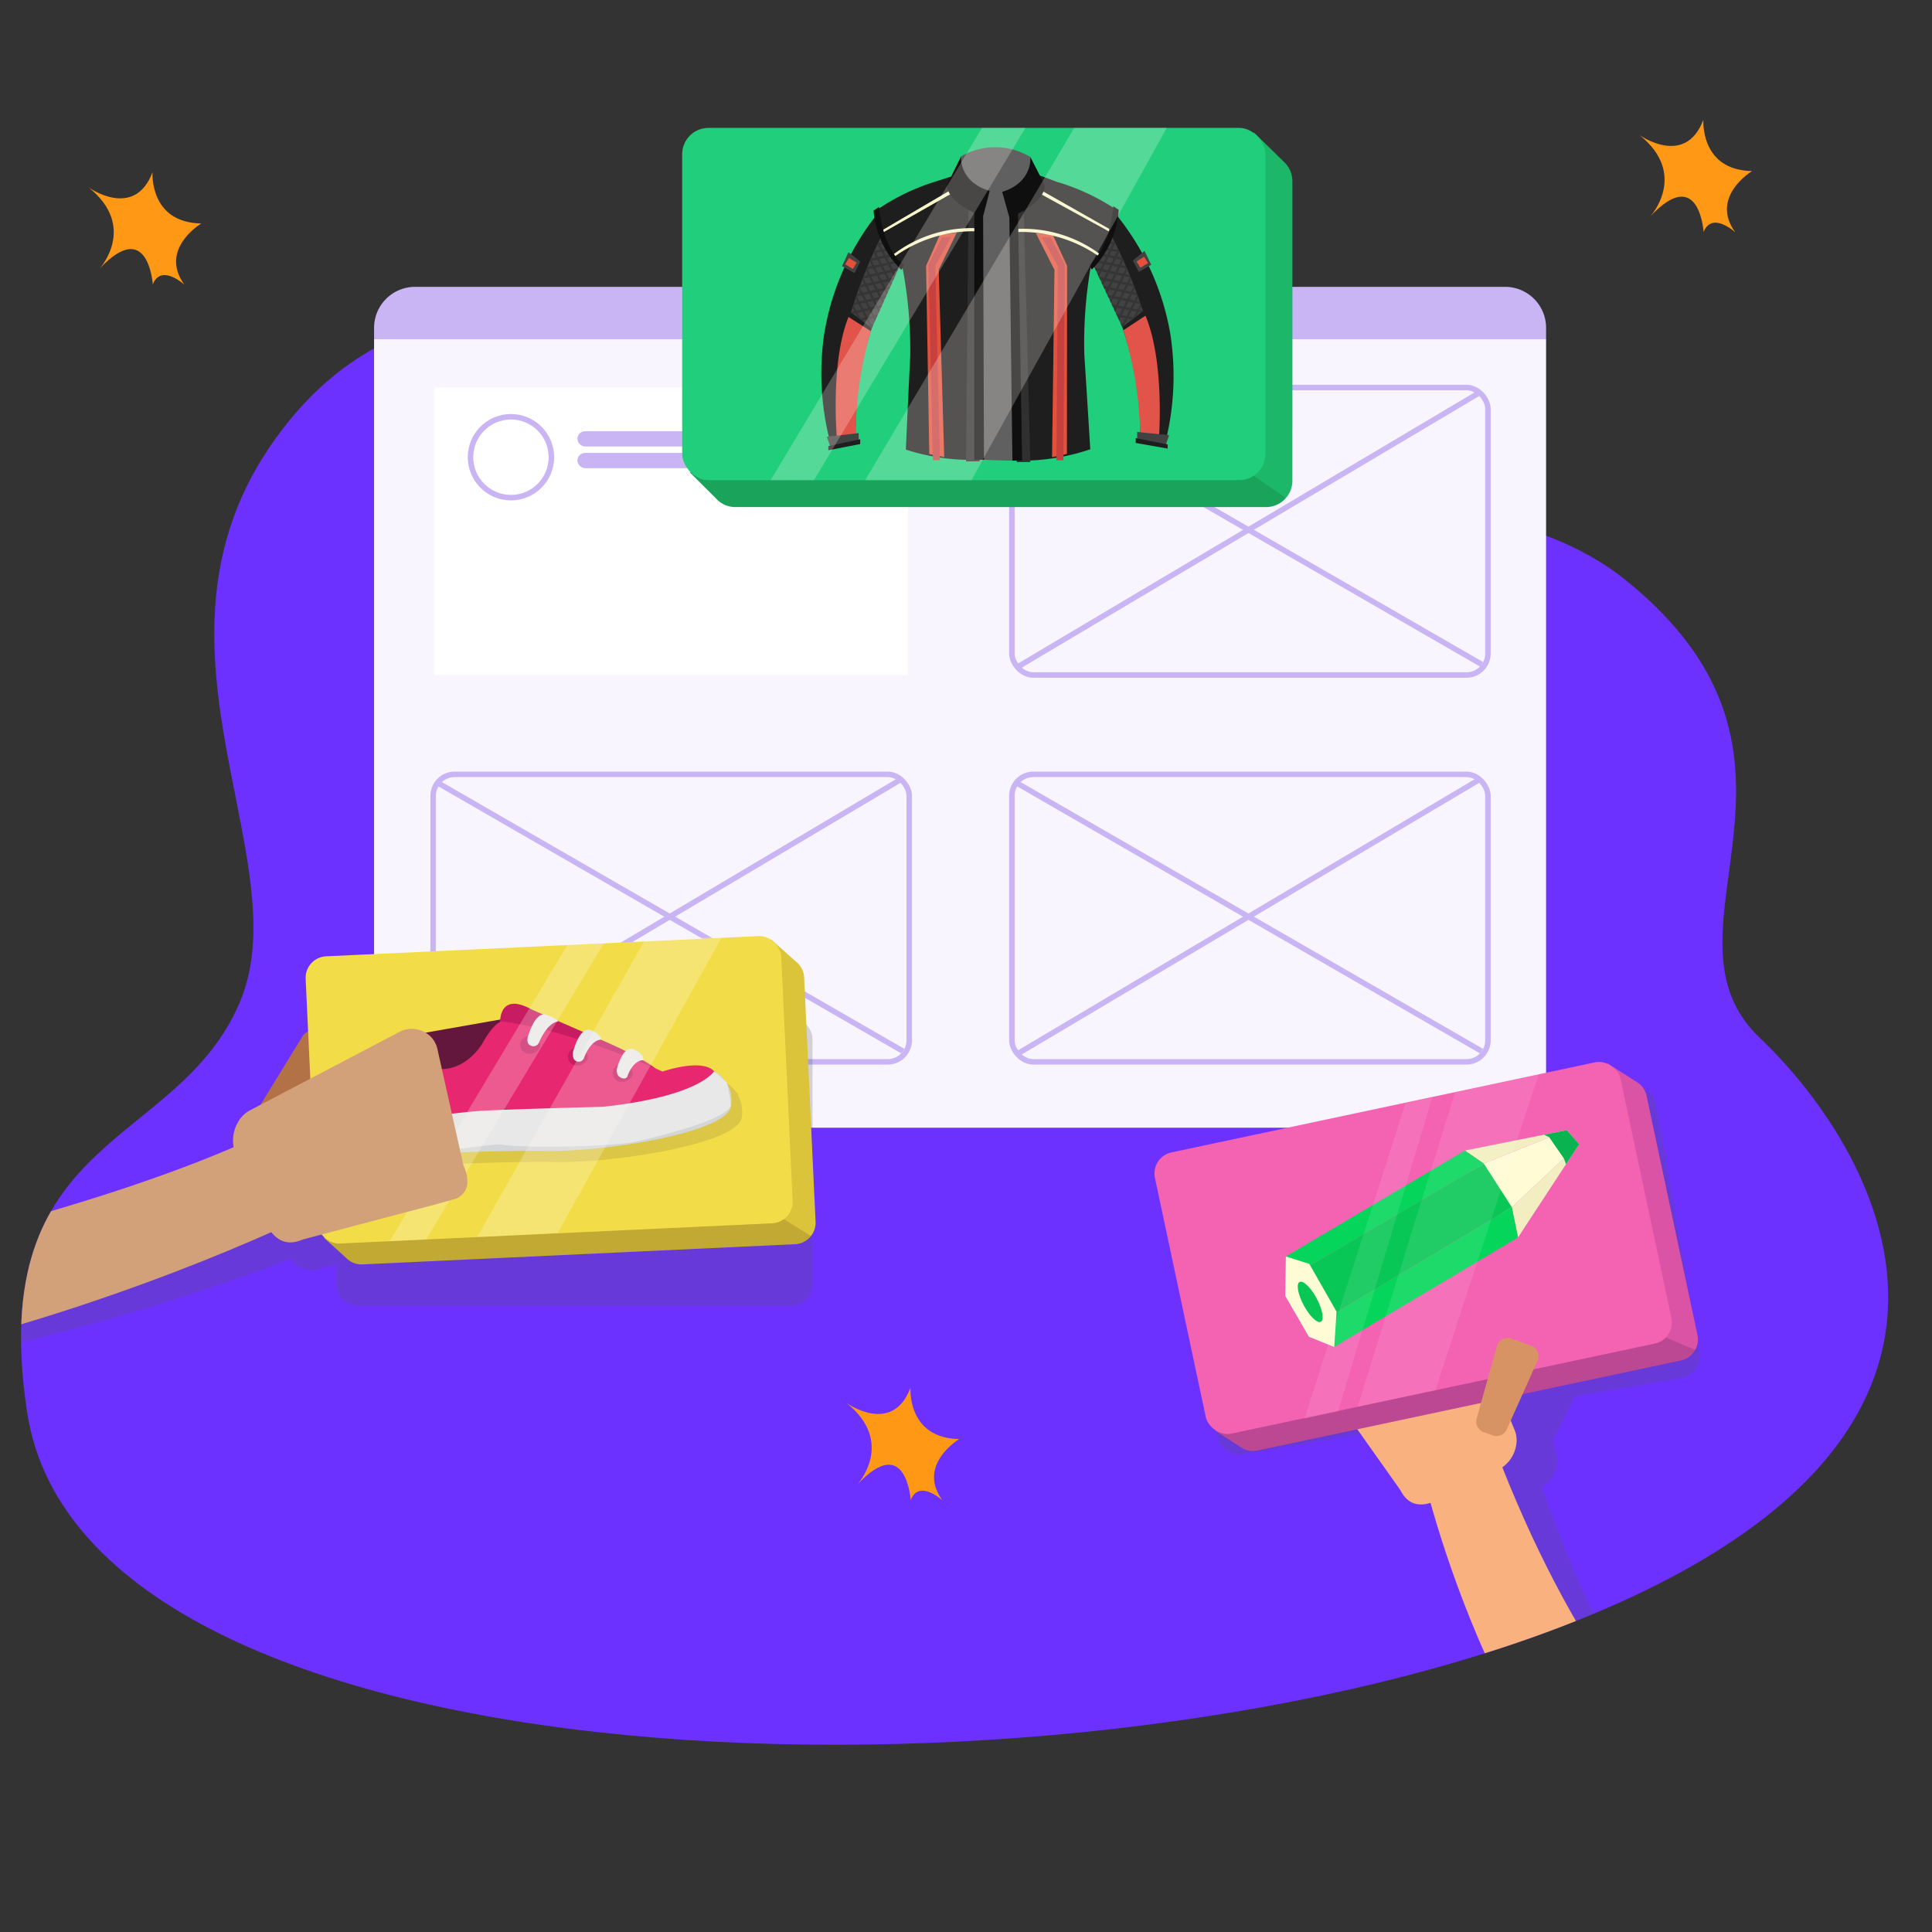 <svg xmlns="http://www.w3.org/2000/svg" xmlns:xlink="http://www.w3.org/1999/xlink" width="176" height="176" viewBox="0 0 176 176">
  <rect x="0" y="0" width="176" height="176" fill="#333333" stroke="none"/>
  <defs>
    <clipPath id="clip-path">
      <path id="Path_41074" data-name="Path 41074" d="M-115.128,21.429a45.513,45.513,0,0,0-2.812,7.024l1.9,1.438,2.568-5.746A4.54,4.54,0,0,1-115.128,21.429Z" fill="none"/>
    </clipPath>
    <clipPath id="clip-path-2">
      <path id="Path_41092" data-name="Path 41092" d="M-94.267,21.362a45.538,45.538,0,0,1,2.924,6.977l-1.873,1.469-2.66-5.7A4.542,4.542,0,0,0-94.267,21.362Z" fill="none"/>
    </clipPath>
    <clipPath id="clip-path-3">
      <path id="Path_41141" data-name="Path 41141" d="M-127.7,34.818s-25.28-15.9-41.212,3.262,1.032,39.714-4.7,53.214-23.267,11.795-19.375,37.37c5.279,34.695,93.425,37.111,139.375,19.67S-25.3,103.882-35.127,94.57c-10.287-9.746,7.872-25.413-12.145-41.649C-64.075,39.292-96.751,51.817-127.7,34.818Z" fill="none"/>
    </clipPath>
  </defs>
  <g id="Group_37294" data-name="Group 37294" transform="translate(2 3464)">
    <g id="Group_37017" data-name="Group 37017" transform="translate(193.461 -3464)">
      <path id="Path_41057" data-name="Path 41057" d="M-127.7,34.818s-25.28-15.9-41.212,3.262,1.032,39.714-4.7,53.214-23.267,11.795-19.375,37.37c5.279,34.695,93.425,37.111,139.375,19.67S-25.3,103.882-35.127,94.57c-10.287-9.746,7.872-25.413-12.145-41.649C-64.075,39.292-96.751,51.817-127.7,34.818Z" fill="#6d31ff"/>
      <g id="Group_37239" data-name="Group 37239">
        <path id="Path_41058" data-name="Path 41058" d="M-161.383,99.007a3.734,3.734,0,0,0,3.724,3.723h99.318a3.734,3.734,0,0,0,3.724-3.723v-68.1H-161.383Z" fill="#f8f5ff"/>
      </g>
      <rect id="Rectangle_4533" data-name="Rectangle 4533" width="43.124" height="26.192" transform="translate(-155.88 35.301)" fill="#fff"/>
      <circle id="Ellipse_797" data-name="Ellipse 797" cx="3.684" cy="3.684" r="3.684" transform="translate(-152.598 37.966)" fill="none" stroke="#c9b5f4" stroke-miterlimit="10" stroke-width="0.5"/>
      <rect id="Rectangle_4534" data-name="Rectangle 4534" width="26.526" height="1.391" rx="0.695" transform="translate(-142.861 39.282)" fill="#c9b5f4"/>
      <rect id="Rectangle_4535" data-name="Rectangle 4535" width="26.526" height="1.391" rx="0.695" transform="translate(-142.861 41.26)" fill="#c9b5f4"/>
      <g id="Group_37240" data-name="Group 37240">
        <rect id="Rectangle_4536" data-name="Rectangle 4536" width="43.368" height="26.192" rx="1.957" transform="translate(-103.282 35.301)" fill="none" stroke="#c9b5f4" stroke-miterlimit="10" stroke-width="0.5"/>
        <line id="Line_8" data-name="Line 8" y1="25.04" x2="42.17" transform="translate(-102.815 35.747)" fill="none" stroke="#c9b5f4" stroke-miterlimit="10" stroke-width="0.5"/>
        <line id="Line_9" data-name="Line 9" x2="42.482" y2="24.507" transform="translate(-102.971 36.014)" fill="none" stroke="#c9b5f4" stroke-miterlimit="10" stroke-width="0.5"/>
      </g>
      <g id="Group_37241" data-name="Group 37241">
        <rect id="Rectangle_4537" data-name="Rectangle 4537" width="43.368" height="26.192" rx="1.957" transform="translate(-156.002 70.54)" fill="none" stroke="#c9b5f4" stroke-miterlimit="10" stroke-width="0.5"/>
        <line id="Line_10" data-name="Line 10" y1="25.04" x2="42.17" transform="translate(-155.535 70.986)" fill="none" stroke="#c9b5f4" stroke-miterlimit="10" stroke-width="0.5"/>
        <line id="Line_11" data-name="Line 11" x2="42.482" y2="24.507" transform="translate(-155.691 71.253)" fill="none" stroke="#c9b5f4" stroke-miterlimit="10" stroke-width="0.5"/>
      </g>
      <g id="Group_37242" data-name="Group 37242">
        <rect id="Rectangle_4538" data-name="Rectangle 4538" width="43.368" height="26.192" rx="1.957" transform="translate(-103.282 70.54)" fill="none" stroke="#c9b5f4" stroke-miterlimit="10" stroke-width="0.5"/>
        <line id="Line_12" data-name="Line 12" y1="25.04" x2="42.17" transform="translate(-102.815 70.986)" fill="none" stroke="#c9b5f4" stroke-miterlimit="10" stroke-width="0.5"/>
        <line id="Line_13" data-name="Line 13" x2="42.482" y2="24.507" transform="translate(-102.971 71.253)" fill="none" stroke="#c9b5f4" stroke-miterlimit="10" stroke-width="0.5"/>
      </g>
      <path id="Path_41059" data-name="Path 41059" d="M-58.341,26.131h-99.318a3.735,3.735,0,0,0-3.724,3.724v1.052H-54.617V29.855A3.735,3.735,0,0,0-58.341,26.131Z" fill="#c9b5f4"/>
      <path id="Path_41060" data-name="Path 41060" d="M-78.374,15.16l-1.735-1.7a1.983,1.983,0,0,0-.489-.478h0a1.944,1.944,0,0,0-1.089-.334h-39.454a1.963,1.963,0,0,0-1.957,1.958V36.886a1.95,1.95,0,0,0,.574,1.381h0v0l1.9,1.9a1.956,1.956,0,0,0,1.479.679h39.454a1.955,1.955,0,0,0,1.475-.673,1.952,1.952,0,0,0,.483-1.284V16.609A1.956,1.956,0,0,0-78.374,15.16Z" fill="#545655" opacity="0.23"/>
      <g id="Group_37254" data-name="Group 37254">
        <path id="Path_41061" data-name="Path 41061" d="M-78.321,45.369a2.4,2.4,0,0,1-1.807.825h-48.341a2.392,2.392,0,0,1-1.812-.832l-2.333-2.324,13.193-10.158,37.371,8.854Z" fill="#1aa35b"/>
        <path id="Path_41062" data-name="Path 41062" d="M-78.321,45.369a2.389,2.389,0,0,0,.592-1.573V16.5a2.4,2.4,0,0,0-.79-1.775l-2.725-2.665L-90.853,36.7Z" fill="#1db76a"/>
        <rect id="Rectangle_4539" data-name="Rectangle 4539" width="53.138" height="32.092" rx="2.398" transform="translate(-133.318 11.651)" fill="#20ce7b"/>
        <g id="Group_37253" data-name="Group 37253">
          <path id="Path_41063" data-name="Path 41063" d="M-108.247,15.589l.335-1.336a6.181,6.181,0,0,1,6.315.05l1,2.532,1.642,21.186-1.827,3.879s-1.588.06-2.454.063-2.6-.079-2.6-.079l-2.3-.262Z" fill="#606060"/>
          <g id="Group_37247" data-name="Group 37247">
            <path id="Path_41064" data-name="Path 41064" d="M-114.736,26.165a19.093,19.093,0,0,1,3.924-5.451l-3.569-1.927a15.367,15.367,0,0,0-4.089,5.5" fill="#424242"/>
            <path id="Path_41065" data-name="Path 41065" d="M-108.35,16.413l.008-.489-1.976.64a19.7,19.7,0,0,0-5.261,2.557s.426,3.407,2.339,5.289a40.142,40.142,0,0,1,.7,7.986c-.174,3.493-.4,8.563-.4,8.563a19.256,19.256,0,0,0,6.224.932l.488-.583-.065-23Z" fill="#1e1e1e"/>
            <path id="Path_41066" data-name="Path 41066" d="M-107.226,18.374l-.235,23.66,1.238-.01-.071-23.718Z" fill="#303030"/>
            <path id="Path_41067" data-name="Path 41067" d="M-109.843,21.387l-1.254,2.837.291,17.133,1.36.276-.5-17.061,1.642-3.384Z" fill="#e3513b"/>
            <path id="Path_41068" data-name="Path 41068" d="M-114.214,23.286a11.725,11.725,0,0,1,7.821-2.493l0,.28a12.315,12.315,0,0,0-7.711,2.4Z" fill="#f7f5c9"/>
            <path id="Path_41069" data-name="Path 41069" d="M-115.186,21.03l6.617-3.889.142.288-6.7,3.813Z" fill="#f7f5c9"/>
            <path id="Path_41070" data-name="Path 41070" d="M-107.912,14.253s-.231,2.291,2.611,3.14l-.608,2.337s-3.322-1.146-3.262-2.916Z" fill="#0f0f0f"/>
            <path id="Path_41071" data-name="Path 41071" d="M-106.7,18.5l.8,1.232.076,22.154-.884.007Z" fill="#0f0f0f"/>
            <path id="Path_41072" data-name="Path 41072" d="M-115.576,19.535A23.612,23.612,0,0,0-120.4,30.562a24.962,24.962,0,0,0,.563,9.711l2.328-.256a30.085,30.085,0,0,1,4.034-15.872S-115.592,21.7-115.576,19.535Z" fill="#1e1e1e"/>
            <path id="Path_41073" data-name="Path 41073" d="M-115.128,21.429a45.513,45.513,0,0,0-2.812,7.024l1.9,1.438,2.568-5.746A4.54,4.54,0,0,1-115.128,21.429Z" fill="#424242"/>
            <g id="Group_37246" data-name="Group 37246">
              <g id="Group_37245" data-name="Group 37245" clip-path="url(#clip-path)">
                <g id="Group_37244" data-name="Group 37244">
                  <rect id="Rectangle_4540" data-name="Rectangle 4540" width="2.433" height="0.2" transform="translate(-116.212 22.291) rotate(-10.925)" fill="#353535"/>
                  <rect id="Rectangle_4541" data-name="Rectangle 4541" width="2.433" height="0.2" transform="translate(-116.207 22.932) rotate(-10.925)" fill="#353535"/>
                  <rect id="Rectangle_4542" data-name="Rectangle 4542" width="2.646" height="0.225" transform="matrix(0.98, -0.201, 0.201, 0.98, -116.408, 23.593)" fill="#353535"/>
                  <rect id="Rectangle_4543" data-name="Rectangle 4543" width="3.496" height="0.225" transform="translate(-116.78 24.39) rotate(-12.216)" fill="#353535"/>
                  <rect id="Rectangle_4544" data-name="Rectangle 4544" width="4.046" height="0.225" transform="matrix(0.976, -0.218, 0.218, 0.976, -117.207, 25.23)" fill="#353535"/>
                  <rect id="Rectangle_4545" data-name="Rectangle 4545" width="4.046" height="0.225" transform="matrix(0.976, -0.218, 0.218, 0.976, -117.401, 26.033)" fill="#353535"/>
                  <rect id="Rectangle_4546" data-name="Rectangle 4546" width="4.046" height="0.225" transform="matrix(0.976, -0.218, 0.218, 0.976, -117.695, 26.836)" fill="#353535"/>
                  <rect id="Rectangle_4547" data-name="Rectangle 4547" width="4.046" height="0.225" transform="matrix(0.976, -0.218, 0.218, 0.976, -117.988, 27.639)" fill="#353535"/>
                  <rect id="Rectangle_4548" data-name="Rectangle 4548" width="4.046" height="0.225" transform="matrix(0.976, -0.218, 0.218, 0.976, -118.082, 28.441)" fill="#353535"/>
                  <rect id="Rectangle_4549" data-name="Rectangle 4549" width="4.046" height="0.225" transform="matrix(0.976, -0.218, 0.218, 0.976, -118.076, 29.241)" fill="#353535"/>
                  <rect id="Rectangle_4550" data-name="Rectangle 4550" width="4.046" height="0.225" transform="matrix(0.976, -0.218, 0.218, 0.976, -118.069, 30.042)" fill="#353535"/>
                  <g id="Group_37243" data-name="Group 37243">
                    <rect id="Rectangle_4551" data-name="Rectangle 4551" width="0.2" height="4.846" transform="translate(-115.702 21.891) rotate(-27.225)" fill="#353535"/>
                    <rect id="Rectangle_4552" data-name="Rectangle 4552" width="0.2" height="4.846" transform="translate(-116.143 22.517) rotate(-27.216)" fill="#353535"/>
                    <rect id="Rectangle_4553" data-name="Rectangle 4553" width="0.2" height="4.846" transform="translate(-116.586 23.141) rotate(-27.215)" fill="#353535"/>
                    <rect id="Rectangle_4554" data-name="Rectangle 4554" width="0.2" height="4.846" transform="matrix(0.889, -0.457, 0.457, 0.889, -116.885, 24.102)" fill="#353535"/>
                    <rect id="Rectangle_4555" data-name="Rectangle 4555" width="0.2" height="4.846" transform="matrix(0.889, -0.457, 0.457, 0.889, -117.326, 24.729)" fill="#353535"/>
                    <rect id="Rectangle_4556" data-name="Rectangle 4556" width="0.2" height="4.846" transform="translate(-117.769 25.352) rotate(-27.215)" fill="#353535"/>
                    <rect id="Rectangle_4557" data-name="Rectangle 4557" width="0.2" height="4.846" transform="translate(-117.961 26.355) rotate(-27.215)" fill="#353535"/>
                    <rect id="Rectangle_4558" data-name="Rectangle 4558" width="0.2" height="4.846" transform="translate(-118.662 26.361) rotate(-27.215)" fill="#353535"/>
                  </g>
                </g>
              </g>
            </g>
            <path id="Path_41075" data-name="Path 41075" d="M-118.164,28.876l2.033,1.291a34.108,34.108,0,0,0-1.378,9.85l-1.691.186S-119.883,33.151-118.164,28.876Z" fill="#e25349"/>
            <path id="Path_41076" data-name="Path 41076" d="M-115.393,18.857s.286,3.8,2.295,5.274l-.241.468a8.5,8.5,0,0,1-2.542-5.41Z" fill="#0f0f0f"/>
            <path id="Path_41077" data-name="Path 41077" d="M-120.14,39.79l2.9-.336.006.8-2.57.5Z" fill="#424242"/>
            <path id="Path_41078" data-name="Path 41078" d="M-120,40.636l2.9-.622,0,.438-2.9.564Z" fill="#1e1e1e"/>
            <path id="Path_41079" data-name="Path 41079" d="M-118.167,22.973l1.074.857-.525,1.047-1.138-.634Z" fill="#424242"/>
            <path id="Path_41080" data-name="Path 41080" d="M-118.123,23.505l.7.416-.342.58-.7-.419Z" fill="#e3513b"/>
            <path id="Path_41081" data-name="Path 41081" d="M-109.635,21.6l-1.251,2.495.407,17.83h.641l-.419-17.7,1.421-2.627Z" fill="#c64040"/>
          </g>
          <g id="Group_37252" data-name="Group 37252">
            <path id="Path_41082" data-name="Path 41082" d="M-94.583,26.1a19.084,19.084,0,0,0-4.011-5.387l3.538-1.984a15.38,15.38,0,0,1,4.177,5.429" fill="#424242"/>
            <path id="Path_41083" data-name="Path 41083" d="M-101.125,16.455l.392-.464,1.579.583a19.683,19.683,0,0,1,5.3,2.473s-.372,3.413-2.254,5.325a40.228,40.228,0,0,0-.571,8c.231,3.49.538,8.555.538,8.555a19.263,19.263,0,0,1-6.209,1.032l-.5-.576-.3-23Z" fill="#1e1e1e"/>
            <path id="Path_41084" data-name="Path 41084" d="M-102.217,18.434l.614,23.654-1.238.01-.31-23.716Z" fill="#303030"/>
            <path id="Path_41085" data-name="Path 41085" d="M-99.552,21.4l1.3,2.817-.016,17.135-1.355.3.222-17.067-1.7-3.357Z" fill="#e3513b"/>
            <path id="Path_41086" data-name="Path 41086" d="M-95.15,23.233a11.728,11.728,0,0,0-7.861-2.367l0,.279a12.318,12.318,0,0,1,7.748,2.277Z" fill="#f7f5c9"/>
            <path id="Path_41087" data-name="Path 41087" d="M-94.215,20.962l-6.678-3.782-.137.291,6.759,3.705Z" fill="#f7f5c9"/>
            <path id="Path_41088" data-name="Path 41088" d="M-101.6,14.3s.268,2.287-2.561,3.181l.646,2.327s3.3-1.2,3.215-2.968Z" fill="#0f0f0f"/>
            <path id="Path_41089" data-name="Path 41089" d="M-102.737,18.567l-.775,1.244.279,22.152.884-.007Z" fill="#0f0f0f"/>
            <path id="Path_41090" data-name="Path 41090" d="M-93.849,19.461a23.612,23.612,0,0,1,5,10.948,24.968,24.968,0,0,1-.407,9.719l-2.332-.219A30.086,30.086,0,0,0-95.876,24.1S-93.8,21.624-93.849,19.461Z" fill="#1e1e1e"/>
            <path id="Path_41091" data-name="Path 41091" d="M-94.267,21.362a45.538,45.538,0,0,1,2.924,6.977l-1.873,1.469-2.66-5.7A4.542,4.542,0,0,0-94.267,21.362Z" fill="#424242"/>
            <g id="Group_37251" data-name="Group 37251">
              <g id="Group_37250" data-name="Group 37250" clip-path="url(#clip-path-2)">
                <g id="Group_37249" data-name="Group 37249">
                  <rect id="Rectangle_4559" data-name="Rectangle 4559" width="0.2" height="2.433" transform="translate(-95.6 21.981) rotate(-79.995)" fill="#353535"/>
                  <rect id="Rectangle_4560" data-name="Rectangle 4560" width="0.2" height="2.433" transform="translate(-95.595 22.622) rotate(-79.995)" fill="#353535"/>
                  <rect id="Rectangle_4561" data-name="Rectangle 4561" width="0.225" height="2.646" transform="translate(-95.594 23.234) rotate(-79.315)" fill="#353535"/>
                  <rect id="Rectangle_4562" data-name="Rectangle 4562" width="0.225" height="3.496" transform="translate(-96.04 23.831) rotate(-78.703)" fill="#353535"/>
                  <rect id="Rectangle_4563" data-name="Rectangle 4563" width="0.225" height="4.046" transform="translate(-96.135 24.532) rotate(-78.348)" fill="#353535"/>
                  <rect id="Rectangle_4564" data-name="Rectangle 4564" width="0.225" height="4.046" transform="translate(-95.928 25.331) rotate(-78.348)" fill="#353535"/>
                  <rect id="Rectangle_4565" data-name="Rectangle 4565" width="0.225" height="4.046" transform="translate(-95.622 26.129) rotate(-78.348)" fill="#353535"/>
                  <rect id="Rectangle_4566" data-name="Rectangle 4566" width="0.225" height="4.046" transform="translate(-95.315 26.928) rotate(-78.348)" fill="#353535"/>
                  <rect id="Rectangle_4567" data-name="Rectangle 4567" width="0.225" height="4.046" transform="translate(-95.208 27.728) rotate(-78.348)" fill="#353535"/>
                  <rect id="Rectangle_4568" data-name="Rectangle 4568" width="0.225" height="4.046" transform="translate(-95.202 28.528) rotate(-78.348)" fill="#353535"/>
                  <rect id="Rectangle_4569" data-name="Rectangle 4569" width="0.225" height="4.046" transform="translate(-95.195 29.329) rotate(-78.348)" fill="#353535"/>
                  <g id="Group_37248" data-name="Group 37248">
                    <rect id="Rectangle_4570" data-name="Rectangle 4570" width="4.846" height="0.2" transform="translate(-96.012 26.069) rotate(-63.694)" fill="#353535"/>
                    <rect id="Rectangle_4571" data-name="Rectangle 4571" width="4.846" height="0.2" transform="translate(-95.561 26.689) rotate(-63.703)" fill="#353535"/>
                    <rect id="Rectangle_4572" data-name="Rectangle 4572" width="4.846" height="0.2" transform="translate(-95.108 27.305) rotate(-63.704)" fill="#353535"/>
                    <rect id="Rectangle_4573" data-name="Rectangle 4573" width="4.846" height="0.2" transform="matrix(0.443, -0.897, 0.897, 0.443, -94.793, 28.262)" fill="#353535"/>
                    <rect id="Rectangle_4574" data-name="Rectangle 4574" width="4.846" height="0.2" transform="translate(-94.342 28.882) rotate(-63.703)" fill="#353535"/>
                    <rect id="Rectangle_4575" data-name="Rectangle 4575" width="4.846" height="0.2" transform="translate(-93.889 29.498) rotate(-63.704)" fill="#353535"/>
                    <rect id="Rectangle_4576" data-name="Rectangle 4576" width="4.846" height="0.2" transform="translate(-93.681 30.497) rotate(-63.704)" fill="#353535"/>
                    <rect id="Rectangle_4577" data-name="Rectangle 4577" width="4.846" height="0.2" transform="translate(-92.98 30.491) rotate(-63.704)" fill="#353535"/>
                  </g>
                </g>
              </g>
            </g>
            <path id="Path_41093" data-name="Path 41093" d="M-91.112,28.759l-2.012,1.324a34.089,34.089,0,0,1,1.536,9.826l1.694.159S-89.325,33.006-91.112,28.759Z" fill="#e25349"/>
            <path id="Path_41094" data-name="Path 41094" d="M-94.043,18.786s-.225,3.807-2.21,5.31l.248.464a8.5,8.5,0,0,0,2.455-5.45Z" fill="#0f0f0f"/>
            <path id="Path_41095" data-name="Path 41095" d="M-88.961,39.64l-2.909-.289.006.8,2.578.462Z" fill="#424242"/>
            <path id="Path_41096" data-name="Path 41096" d="M-89.091,40.488-92,39.912l0,.438,2.908.517Z" fill="#1e1e1e"/>
            <path id="Path_41097" data-name="Path 41097" d="M-91.2,22.857l-1.06.874.542,1.039,1.128-.653Z" fill="#424242"/>
            <path id="Path_41098" data-name="Path 41098" d="M-91.239,23.39l-.689.427.351.574.7-.43Z" fill="#e3513b"/>
            <path id="Path_41099" data-name="Path 41099" d="M-99.757,21.617l1.291,2.474-.12,17.835-.641.009.135-17.708-1.463-2.6Z" fill="#c64040"/>
          </g>
        </g>
      </g>
      <path id="Path_41100" data-name="Path 41100" d="M-117.34,135.214s3.479-3.812-1-7.4c0,0,4.164,2.989,5.821-1.389,0,0-.326,4.591,4.44,4.672,0,0-3.9,2.334-1.532,5.581,0,0-2.121-1.956-2.885-.03C-112.5,136.651-112.895,130.487-117.34,135.214Z" fill="#ff9815"/>
      <path id="Path_41101" data-name="Path 41101" d="M-45.11,19.7s3.479-3.812-1-7.4c0,0,4.164,2.989,5.822-1.388,0,0-.327,4.59,4.44,4.671,0,0-3.9,2.334-1.532,5.581,0,0-2.122-1.956-2.886-.03C-40.265,21.135-40.665,14.971-45.11,19.7Z" fill="#ff9815"/>
      <path id="Path_41102" data-name="Path 41102" d="M-186.387,24.474s3.479-3.812-1-7.4c0,0,4.164,2.989,5.821-1.388,0,0-.326,4.59,4.44,4.672,0,0-3.9,2.333-1.532,5.58,0,0-2.121-1.956-2.885-.03C-181.542,25.911-181.942,19.747-186.387,24.474Z" fill="#ff9815"/>
      <path id="Path_41103" data-name="Path 41103" d="M-97.6,11.651l-19.046,32.092h9.681l17.789-32.092Z" fill="#fffdf3" opacity="0.24"/>
      <path id="Path_41104" data-name="Path 41104" d="M-106.01,11.651l-19.251,32.092h3.948l19.264-32.092Z" fill="#fffdf3" opacity="0.24"/>
      <g id="Group_37265" data-name="Group 37265">
        <g id="Group_37264" data-name="Group 37264" clip-path="url(#clip-path-3)">
          <path id="Path_41105" data-name="Path 41105" d="M-123.394,92.76h-39.454a1.963,1.963,0,0,0-1.957,1.957v2.038l-1.1-.464a1.107,1.107,0,0,0-1.446.587l-2.088,6.2-.92.426a2.677,2.677,0,0,0-1.132,1.023,2.961,2.961,0,0,0-.481,2.241c-6.441,2.4-18.482,6.02-38.738,9.273-37.939,6.093-58.843-8.633-58.843-8.633l-3.718,9.277c37.726,20.969,89.253,3.813,104.322-2.009a2.192,2.192,0,0,0,2.824.812l1.319-.278v1.785a1.963,1.963,0,0,0,1.957,1.958h39.454a1.963,1.963,0,0,0,1.957-1.958V94.717A1.963,1.963,0,0,0-123.394,92.76Z" fill="#545655" opacity="0.23"/>
          <path id="Path_41106" data-name="Path 41106" d="M28.037,181.648s-59.41,22.075-83.032-46.183a2.715,2.715,0,0,0,1.339-1.882,2.481,2.481,0,0,0-.064-1.41l-.319-.881,2.044-4.072,9.706-1.69a2.017,2.017,0,0,0,1.635-2.326l-3.927-22.545a2.018,2.018,0,0,0-2.326-1.636l-39.928,6.956A2.015,2.015,0,0,0-88.47,108.3l3.927,22.545a2.016,2.016,0,0,0,2.326,1.636l13.338-2.324,4.53,7.029a2.068,2.068,0,0,0,2.688,1.245c4.886,20.8,24.251,72.883,94.326,59.423Z" fill="#545655" opacity="0.23"/>
          <g id="Group_37258" data-name="Group 37258">
            <path id="Path_41107" data-name="Path 41107" d="M26.338,176.175s-64.374,27.149-88.681-53.3l-4.679,5.849s12.472,83.912,98.685,63.446Z" fill="#f9b180"/>
            <g id="Group_37255" data-name="Group 37255">
              <path id="Path_41108" data-name="Path 41108" d="M-74.456,126.474c-.07-.11-1.122-1.6-1.171-1.725-.471-1.156.327-1.95,1.4-2.485l7.9-6.047a2.209,2.209,0,0,1,1.066-.47,2.281,2.281,0,0,1,2.31,1.246l5.475,13.293a2.483,2.483,0,0,1,.126,1.406,3.062,3.062,0,0,1-2.085,2.393l-4.387,2.2c-2.375,1.446-3.493.6-4.055-.524Z" fill="#f9b180"/>
            </g>
            <g id="Group_37257" data-name="Group 37257">
              <path id="Path_41109" data-name="Path 41109" d="M-41.029,122.968a1.955,1.955,0,0,1-1.3.965l-38.591,8.208a1.958,1.958,0,0,1-1.588-.357l-2.257-1.459,8.808-10.349,31.336.723Z" fill="#bc4893"/>
              <path id="Path_41110" data-name="Path 41110" d="M-41.029,122.968a1.948,1.948,0,0,0,.2-1.356l-4.634-21.79a1.952,1.952,0,0,0-.932-1.283l-2.628-1.665-3.486,21.3Z" fill="#db53a4"/>
              <rect id="Rectangle_4578" data-name="Rectangle 4578" width="43.368" height="26.192" rx="1.957" transform="translate(-90.657 105.389) rotate(-12.006)" fill="#f462b2"/>
              <g id="Group_37256" data-name="Group 37256">
                <path id="Path_41111" data-name="Path 41111" d="M-57.176,112.732l5.568-8.5-6.131,5.741Z" fill="#f2eec1"/>
                <path id="Path_41112" data-name="Path 41112" d="M-62.015,104.81l9.282-1.857L-60.29,106Z" fill="#f2eec1"/>
                <path id="Path_41113" data-name="Path 41113" d="M-61.351,106.624l2.712,3.888.9-.539,6.131-5.741-1.125-1.278L-60.29,106Z" fill="#fffbd5"/>
                <path id="Path_41114" data-name="Path 41114" d="M-75.392,120.544l17.653-10.572L-60.29,106-77.1,115.868Z" fill="#09c757"/>
                <path id="Path_41115" data-name="Path 41115" d="M-73.916,122.706l16.741-9.973-.563-2.76-17.653,10.572Z" fill="#05d65b"/>
                <path id="Path_41116" data-name="Path 41116" d="M-78.325,114.459l16.31-9.65L-60.29,106-77.1,115.868Z" fill="#05d65b"/>
                <path id="Path_41117" data-name="Path 41117" d="M-73.916,122.706l.212-3.217-2.483-4.353-2.137-.676-.051,3.6,2.156,3.718Z" fill="#fffbd5"/>
                <path id="Path_41118" data-name="Path 41118" d="M-52.8,106.059l-.193-.526-1.339-1.933-.462-.233,2.066-.413,1.125,1.278Z" fill="#09b34f"/>
                <ellipse id="Ellipse_798" data-name="Ellipse 798" cx="0.667" cy="2.054" rx="0.667" ry="2.054" transform="translate(-77.662 117.1) rotate(-28.14)" fill="#09c757"/>
              </g>
            </g>
            <path id="Path_41119" data-name="Path 41119" d="M-60.306,130.458l.831.3a1.023,1.023,0,0,0,1.307-.612l2.8-6.246a1.023,1.023,0,0,0-.612-1.307l-1.79-.648a1.024,1.024,0,0,0-1.307.612l-1.845,6.593A1.024,1.024,0,0,0-60.306,130.458Z" fill="#d89364"/>
            <path id="Path_41120" data-name="Path 41120" d="M-55.3,97.87l-9.4,28.777-7.084,1.507L-62.9,99.485Z" fill="#fffdf3" opacity="0.1"/>
            <path id="Path_41121" data-name="Path 41121" d="M-64.982,99.977l-8.58,28.605-3.069.653,9.209-28.739Z" fill="#fffdf3" opacity="0.1"/>
          </g>
          <g id="Group_37263" data-name="Group 37263">
            <path id="Path_41122" data-name="Path 41122" d="M-170.712,102.757l-.775-.559a1.106,1.106,0,0,1-.249-1.54l3.872-6.311a1.107,1.107,0,0,1,1.541-.249l1.669,1.2a1.108,1.108,0,0,1,.249,1.541l-4.767,5.665A1.106,1.106,0,0,1-170.712,102.757Z" fill="#b27246"/>
            <g id="Group_37259" data-name="Group 37259">
              <path id="Path_41123" data-name="Path 41123" d="M-121.587,112.6a1.949,1.949,0,0,1-1.441.742l-39.411,1.843a1.96,1.96,0,0,1-1.509-.609l-1.99-1.806,10.369-8.784,30.8,5.793Z" fill="#c1a933"/>
              <path id="Path_41124" data-name="Path 41124" d="M-121.587,112.6a1.945,1.945,0,0,0,.423-1.3l-1.041-22.253a1.949,1.949,0,0,0-.711-1.417l-2.323-2.069-6.894,20.457Z" fill="#dbc43a"/>
              <rect id="Rectangle_4579" data-name="Rectangle 4579" width="43.368" height="26.192" rx="1.957" transform="translate(-167.708 87.209) rotate(-2.677)" fill="#f2dd49"/>
            </g>
            <path id="Path_41125" data-name="Path 41125" d="M-128.173,99.875a.9.9,0,0,0-.08-.246,1.944,1.944,0,0,0-.159-.158,2.786,2.786,0,0,0-.982-.865c-.278-.338-1.3-1.055-4.722.007,0,0-.245-.112-.654-.29a10.9,10.9,0,0,0-1.141-.742c.013,0,.024-.008.036-.009s.161-.521-.843-.969a.652.652,0,0,0-.744.152c-.849-.421-1.525-.718-1.525-.718l-.748-.326.014,0s.128-.409-.885-.848a.662.662,0,0,0-.735.15L-143.661,94a2.469,2.469,0,0,0-.984-.538.648.648,0,0,0-.34-.04l-.976-.426c-2.286-1.274-2.829-.083-2.935.884l-8.335,1.465a8.7,8.7,0,0,0-1.6,6.823c-.617,1.3-.518,3.89,1.642,3.932s7.158-.32,12.54-.245,16.486-1.681,16.769-4.084A3.3,3.3,0,0,0-128.173,99.875Z" fill="#c1ae40" opacity="0.47"/>
            <g id="Group_37260" data-name="Group 37260">
              <path id="Path_41126" data-name="Path 41126" d="M-149.229,92.76l-9,1.582s-1.63,4.8,3.317,4.8S-149.229,92.76-149.229,92.76Z" fill="#63173d"/>
              <path id="Path_41127" data-name="Path 41127" d="M-132.169,97.407l1.752.188a2.93,2.93,0,0,1,1.532,3.173c-.283,2.4-11.386,4.159-16.769,4.084s-10.38.288-12.54.245-2.259-2.63-1.642-3.932S-132.169,97.407-132.169,97.407Z" fill="#d3d5d6"/>
              <path id="Path_41128" data-name="Path 41128" d="M-149.89,93.827s-.549-3.772,2.929-1.834l6.974,3.044s3.636,1.594,4.634,2.649l-4.858.238-7.214-2.282Z" fill="#c81c62"/>
              <path id="Path_41129" data-name="Path 41129" d="M-130.3,97.757s-.518-1.479-4.818-.144c0,0-8.324-3.815-14.6-4.551,0,0-.617-.129-1.833,2.049,0,0-2.059,3.51-5.57,1.821a3.1,3.1,0,0,1-1.115-2.59,8.7,8.7,0,0,0-1.6,6.823l5.242,1.921,10.259-.436,13.042-2.579Z" fill="#e72770"/>
              <path id="Path_41130" data-name="Path 41130" d="M-159.836,101.165a5.863,5.863,0,0,0,.467,3.3c.772,1.3,8.951-.455,9.787-.19s9.7.306,12.4-.35,7.563-1.881,8.3-3.16a14.215,14.215,0,0,0-.368-2.139c-.141-.176-1.164-1.034-1.164-1.034s-1.277,2.285-10.121,3.234c0,0-9.267.234-11.429.393C-154.631,101.419-157.9,102.107-159.836,101.165Z" fill="#e8e8e8"/>
              <path id="Path_41131" data-name="Path 41131" d="M-146.263,95.4a1.081,1.081,0,0,1-1.23.563.814.814,0,0,1-.531-1.022A.815.815,0,0,1-147,94.411C-146.572,94.547-146.127,94.973-146.263,95.4Z" fill="#c81c62"/>
              <path id="Path_41132" data-name="Path 41132" d="M-141.921,96.48a1.078,1.078,0,0,1-1.23.563.814.814,0,0,1-.531-1.021.815.815,0,0,1,1.023-.533C-142.23,95.625-141.786,96.05-141.921,96.48Z" fill="#c81c62"/>
              <path id="Path_41133" data-name="Path 41133" d="M-137.84,97.967a1.078,1.078,0,0,1-1.23.564.815.815,0,0,1-.531-1.022.814.814,0,0,1,1.022-.531C-138.15,97.114-137.705,97.538-137.84,97.967Z" fill="#c81c62"/>
              <path id="Path_41134" data-name="Path 41134" d="M-138.3,98.034s.442-1.39,1.428-1.462c0,0,.161-.521-.843-.969s-1.537,1.729-1.537,1.729a.885.885,0,0,0,.087.625C-138.941,98.259-138.426,98.386-138.3,98.034Z" fill="#e8e8e8"/>
              <path id="Path_41135" data-name="Path 41135" d="M-142.263,96.381s.536-1.578,1.542-1.674c0,0,.128-.409-.885-.848s-1.609,1.819-1.609,1.819a1.132,1.132,0,0,0,.02.776A.514.514,0,0,0-142.263,96.381Z" fill="#e8e8e8"/>
              <path id="Path_41136" data-name="Path 41136" d="M-146.368,94.992s.674-1.762,1.738-1.937c0,0,.019-.189-1.015-.6s-1.674,1.832-1.674,1.832a.955.955,0,0,0-.051.711A.556.556,0,0,0-146.368,94.992Z" fill="#e8e8e8"/>
              <path id="Path_41137" data-name="Path 41137" d="M-136.754,85.7-151.99,112.69l7.334-.368L-129.7,85.346Z" fill="#fffdf3" opacity="0.24"/>
              <path id="Path_41138" data-name="Path 41138" d="M-143.746,86.04l-16.218,27.035,3.316-.157,16.244-27.06Z" fill="#fffdf3" opacity="0.24"/>
            </g>
            <path id="Path_41139" data-name="Path 41139" d="M-271.58,110.029s21.616,13.66,59.2,5.673c33.791-7.181,44.269-14.228,44.269-14.228l1.58,8.8s-62.466,31.751-108.3,9.206Z" fill="#d3a179"/>
            <g id="Group_37262" data-name="Group 37262">
              <g id="Group_37261" data-name="Group 37261">
                <path id="Path_41140" data-name="Path 41140" d="M-155.985,109.773c.134-.042,2.044-.552,2.168-.618,1.193-.632,1.082-1.844.566-3.03L-155.6,95.631a2.4,2.4,0,0,0-.559-1.13,2.466,2.466,0,0,0-2.78-.569l-13.766,7.225a2.694,2.694,0,0,0-1.079,1.079,3.312,3.312,0,0,0,.068,3.433l2.115,4.865c.965,2.848,2.477,2.925,3.726,2.38Z" fill="#d3a179"/>
              </g>
            </g>
          </g>
        </g>
      </g>
      <rect id="Rectangle_4580" data-name="Rectangle 4580" width="176" height="176" transform="translate(-195.461)" fill="none"/>
    </g>
  </g>
</svg>
